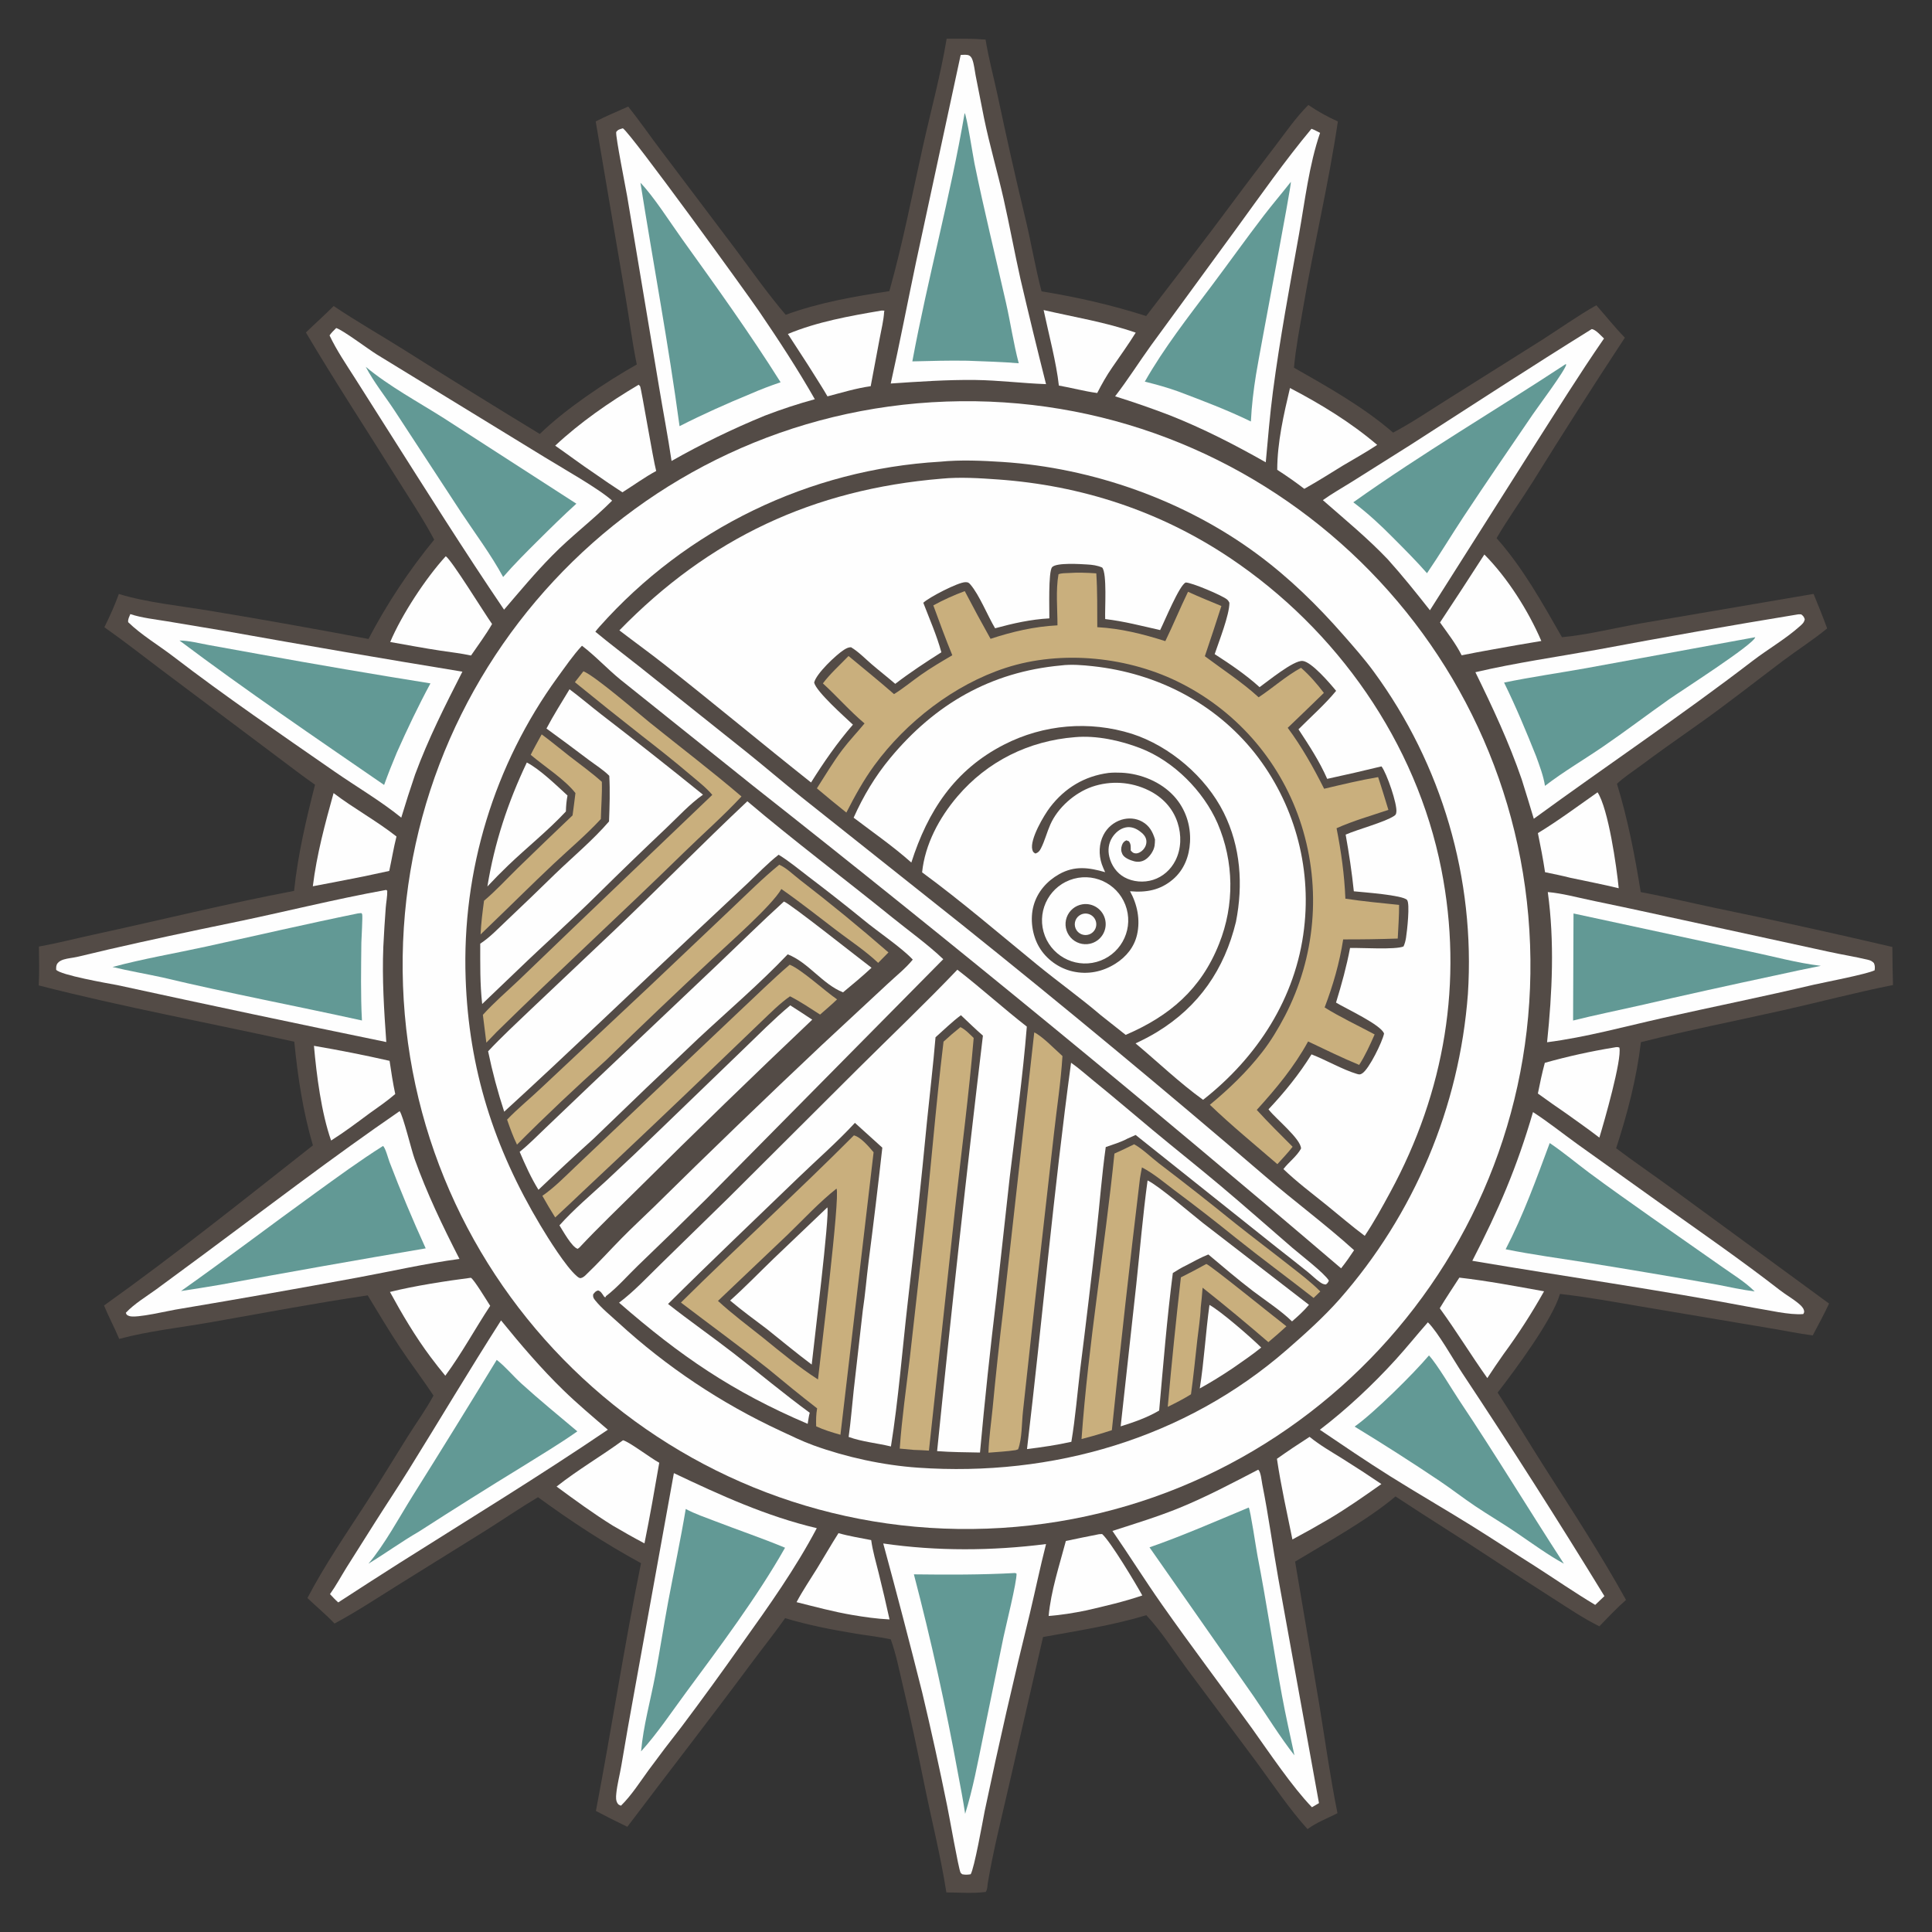 <svg xmlns="http://www.w3.org/2000/svg" xmlns:xlink="http://www.w3.org/1999/xlink" width="256" height="256">
	
	<rect width="100%" height="100%" fill="#333333" stroke="none"/>
	
	<path fill="#534B46" transform="scale(0.25 0.25)" d="M501.744 20.5C508.607 20.535 515.534 20.389 522.374 20.971C523.961 30.87 526.61 40.535 528.697 50.33C533.333 72.088 538.113 93.652 543.35 115.274C546.499 128.277 548.634 141.501 552.048 154.428C571.117 157.516 589.09 161.641 607.507 167.502C622.947 147.273 638.656 127.152 653.77 106.687C661.084 96.783 668.567 87.042 676.015 77.24C681.573 69.925 686.943 62.126 693.46 55.636C698.443 59.069 703.592 61.868 709.093 64.381C704.225 97.457 696.339 130.068 690.703 163.025C688.891 173.62 686.814 184.156 685.824 194.872C703.9 205.194 722.59 215.613 738.36 229.297C747.903 224.292 757.057 218.068 766.178 212.332L817.315 180.162C826.873 174.062 836.229 167.359 846.103 161.797C851.135 167.508 855.899 173.523 861.216 178.972C844.583 204.245 828.293 229.741 812.35 255.454C806.058 265.445 799.175 275.033 793.216 285.232C807.165 300.906 817.509 319.632 827.88 337.73C841.291 336.531 857.179 332.545 870.718 330.216L961.221 314.785C963.73 320.848 966.182 326.906 968.424 333.073C960.946 339.252 952.613 344.5 944.863 350.345C929.639 361.826 914.594 373.734 898.996 384.698C888.918 391.783 878.913 398.866 869.029 406.224C865.052 409.185 860.604 412.005 857.031 415.438C862.773 434.238 866.514 453.437 869.62 472.814C882.625 475.279 895.488 478.353 908.434 481.095C940.041 487.623 971.563 494.562 1002.99 501.907C1003.01 508.634 1003.12 515.359 1003.33 522.083C983.919 525.929 964.599 531.072 945.276 535.407C920.06 541.065 894.8 546.017 869.728 552.375C867.381 571.799 862.625 590.056 856.585 608.597C866.204 615.855 876.202 622.646 885.927 629.768L969.444 690.912C966.771 696.645 963.748 702.206 960.789 707.795C953.257 706.834 945.663 705.211 938.148 703.987L870.321 692.574C855.87 690.134 841.395 687.428 826.825 685.81C822.854 699.444 803.141 725.998 793.771 738.09C802.208 751.013 810.101 764.31 818.408 777.323C833.262 800.594 848.456 823.837 861.825 848.002C856.839 852.38 852.295 857.204 847.702 861.985C839.265 857.812 831.255 852.377 823.338 847.309C812.554 840.446 801.831 833.489 791.169 826.439C774.128 815.137 756.699 804.44 739.646 793.14C724.503 805.874 703.432 817.385 686.434 827.677L699.267 903.586C702.387 922.797 705.042 941.929 708.891 961.029C703.527 963.775 697.907 965.865 693.012 969.463C683.348 958.795 674.556 945.601 665.96 933.925L629.121 884.542C622.203 875.128 615.541 864.639 607.594 856.092C589.582 861.522 571.278 864.297 552.836 867.661L534.805 946.168C530.86 963.457 526.448 980.756 523.518 998.25C523.342 999.811 523.338 1001.41 522.463 1002.76C515.781 1003.66 508.365 1003.05 501.595 1003.02C498.575 983.618 493.731 964.598 489.833 945.364C486.3 927.927 482.657 910.642 478.522 893.334C476.579 885.199 474.981 876.755 472.118 868.887C466.114 867.551 459.916 866.915 453.846 865.914C441.192 863.828 428.423 861.391 416.143 857.651C410.478 865.716 404.3 873.38 398.432 881.293C376.757 910.518 354.419 939.188 332.511 968.236C326.9 965.552 321.344 962.757 315.845 959.85C324.184 916.154 330.913 872.13 339.751 828.514C320.518 818.036 302.819 806.441 285.159 793.544C275.684 799.165 266.631 805.409 257.311 811.272L210.261 840.538C199.405 847.328 188.6 854.455 177.308 860.502C172.784 855.722 167.696 851.547 162.948 846.996C171.927 829.819 183.031 813.583 193.573 797.347C201.309 785.431 208.634 773.296 216.176 761.262C220.676 754.082 225.762 747.143 229.764 739.674C224.073 731.057 217.815 722.857 212.088 714.28C206.064 705.26 200.556 695.83 194.886 686.581C166.958 690.69 139.328 695.975 111.536 700.857C95.485 703.677 78.915 705.421 63.181 709.648C60.697 703.656 57.576 697.925 55.137 691.949C92.931 664.983 129.371 635.778 165.854 607.074C160.582 589.233 157.798 570.599 155.975 552.128C110.899 542.146 65.239 533.77 20.535 522.289C20.879 515.435 20.731 508.558 20.635 501.698C30.446 499.923 40.166 497.414 49.915 495.299C85.204 487.644 120.395 478.9 155.871 472.19C157.853 453.108 162.242 434.468 166.968 415.92C160.446 411.407 154.165 406.441 147.776 401.731L85.288 354.839C75.328 347.347 65.531 339.611 55.324 332.456C58.161 326.666 60.828 320.893 62.981 314.807C77.197 319.264 96.427 321.252 111.482 323.765C139.478 328.414 167.42 333.382 195.303 338.668C205.093 319.982 216.764 302.345 230.136 286.029C224.035 274.557 216.694 263.683 209.814 252.667C193.909 227.2 177.424 202.067 162.136 176.224C167.008 171.502 172.067 167.008 176.858 162.196C188.805 170.248 201.409 177.434 213.62 185.088C237.661 200.256 261.822 215.232 286.101 230.016C299.638 216.824 320.981 202.507 337.515 193.169C335.047 181.312 333.586 169.225 331.533 157.29L315.735 64.36C321.287 61.476 327.265 59.085 332.962 56.476C338.992 64.026 344.49 72.035 350.332 79.736L389.901 132.163C398.628 143.886 406.94 155.726 416.439 166.855C433.923 160.418 453.013 157.073 471.377 154.309C478.485 129.062 483.489 103.027 489.197 77.43C493.405 58.56 498.596 39.574 501.744 20.5Z" data-index="1"></path>
	<path fill="#FEFEFE" transform="scale(0.25 0.25)" d="M501.637 212.83C666.544 206.95 805.014 335.823 810.974 500.727C816.935 665.63 688.129 804.164 523.228 810.204C358.214 816.249 219.564 687.335 213.6 522.318C207.636 357.301 336.617 218.714 501.637 212.83Z" data-index="2"></path>
	<path fill="#534B46" transform="scale(0.25 0.25)" d="M498.319 244.711C508.972 243.637 520.598 244.146 531.291 244.842C579.129 247.957 627.814 265.178 666.442 293.768C683.418 306.332 698.136 320.735 712.028 336.583C717.541 342.871 723.124 349.171 728.072 355.92C764.257 405.246 781.939 465.728 778.023 526.777C773.523 586.771 749.576 643.659 709.817 688.81C701.353 698.327 691.817 706.874 682.231 715.237C628.042 762.507 557.742 782.825 486.645 777.905C468.158 776.626 448.525 772.368 431.099 766.038C425.207 763.898 419.454 761.077 413.775 758.43C382.307 743.836 353.28 724.472 327.719 701.023C323.69 697.307 318.88 693.475 315.451 689.193C314.543 688.058 314.223 687.479 314.382 686.046C315.245 684.979 315.635 684.304 317.024 683.955C318.495 684.428 319.075 685.619 319.918 686.827L320.339 687.439L321.077 687.533L321.095 687.06C327.111 682.478 332.602 676.138 338.078 670.847C350.347 659.089 362.512 647.225 374.574 635.254L499.955 508.39C491.644 500.471 481.766 493.428 472.833 486.194C447.332 465.541 421.157 445.93 396.112 424.694C372.042 447.346 348.86 471.024 324.895 493.801L281.299 535.054C273.687 542.341 265.913 549.513 258.709 557.207C260.948 568.031 263.796 578.72 267.239 589.224C301.589 557.788 335.189 525.423 369.164 493.572L396.052 468.359C401.492 463.222 406.798 457.646 412.684 453.024C418.316 456.473 423.485 460.802 428.732 464.811C438.437 472.17 448.017 479.693 457.467 487.377C464.853 493.563 477.923 502.26 483.789 508.61C480.006 513.282 474.749 517.418 470.346 521.576L435.564 553.9C405.624 582.115 376.008 610.672 346.722 639.567C341.023 645.131 335.151 650.533 329.564 656.21C323.197 662.681 317.055 669.512 310.486 675.765C309.719 676.495 308.976 677.149 307.912 677.391C307.076 677.582 306.269 676.84 305.661 676.318C299.922 671.391 290.538 656.342 286.437 649.484C261.795 608.279 248.464 566.631 246.799 518.533C244.795 461.44 261.92 405.313 295.457 359.065C299.607 353.424 303.675 347.372 308.449 342.254C315.631 347.691 321.933 354.607 328.979 360.327L399.459 416.756C504.902 499.872 608.704 585.047 710.807 672.233C713.292 669.146 715.501 665.933 717.697 662.635C702.581 648.958 685.991 636.71 670.537 623.412C617.705 578.028 564.099 533.554 509.742 490.009L424.894 422.569C415.148 414.748 405.652 406.622 395.917 398.792L338.93 353.333C331.151 347.141 323.187 341.182 315.544 334.821C316.216 333.912 316.946 333.071 317.69 332.222C363.905 280.242 428.884 248.761 498.319 244.711Z" data-index="3"></path>
	<path fill="#FEFEFE" transform="scale(0.25 0.25)" d="M499.021 253.71C508.823 252.758 519.114 253.424 528.915 254.122C573.26 257.278 614.885 270.913 651.916 295.719C708.601 333.689 750.705 393.501 763.946 460.743C775.664 520.244 765.739 578.683 736.91 631.818C732.63 639.707 728.347 647.574 723.337 655.029C716.329 649.807 709.671 644.019 702.865 638.531C695.225 632.372 687.319 626.441 680.235 619.636C683.125 615.866 687.274 612.937 689.57 608.768C689.614 603.807 676.209 592.916 672.724 588.459C672.594 588.293 672.468 588.123 672.34 587.955C680.856 578.899 688.572 569.419 695.131 558.838C702.684 561.745 711.8 567.003 719.103 569.17C720.417 569.56 720.862 569.658 722.034 568.903C725.69 566.549 732.715 552.103 733.571 547.823C732.154 543.227 713.249 534.538 708.118 531.387C711.083 521.753 713.685 512.34 715.562 502.433C721.25 502.284 739.759 503.477 743.901 501.63C744.58 500.136 744.944 498.714 745.209 497.093C745.765 493.702 747.417 478.885 745.76 476.99C743.489 474.393 722.33 472.906 717.559 472.411C716.519 462.298 715.015 452.373 713.224 442.364C719.786 439.5 733.785 435.82 738.885 432.474C739.785 431.883 739.922 431.559 740.085 430.496C740.72 426.354 734.997 409.79 732.22 406.199C722.656 408.531 713.061 410.735 703.438 412.81C699.343 403.449 693.809 395.06 688.228 386.549C694.829 379.882 702.235 373.412 708.172 366.168C705.025 362.319 695.121 350.684 690.385 350.31C685.567 349.928 672.015 361.082 667.603 364.21C660.341 357.623 652.032 351.994 643.804 346.699C646.034 340.049 651.647 325.881 651.616 319.466C651.286 318.802 650.948 318.254 650.387 317.756C648.019 315.658 631.256 308.596 628.439 308.75C625.111 310.063 617.149 329.546 614.898 333.954C605.14 331.765 595.748 329.274 585.769 328.116C585.526 322.915 586.847 304.004 584.185 300.813C581.536 299.658 579.019 299.346 576.165 299.178C572.923 298.988 559.915 298.076 557.649 300.6C555.536 302.956 556.242 323.61 556.183 327.751C546.167 328.3 537.049 330.385 527.418 332.996C523.475 326.402 519.033 315.241 514.342 309.82C513.433 308.77 513.089 308.569 511.677 308.57C507.83 308.571 492.233 316.677 489.366 319.484C492.668 328.08 496.528 336.837 498.943 345.728C490.558 351.036 482.379 356.407 474.502 362.451C470.379 358.906 466.083 355.561 461.956 352.016C458.487 349.035 454.992 345.395 451.062 343.055C449.625 343.035 448.458 343.692 447.274 344.447C443.11 347.101 432.505 357.149 431.524 361.794C432.632 366.584 447.685 379.96 452.07 384.08C443.715 393.717 436.641 403.937 429.875 414.735C403.818 394.089 378.28 372.73 352.154 352.185C344.314 346.019 336.205 340.179 328.287 334.11C375.907 285.213 431.054 259.365 499.021 253.71Z" data-index="4"></path>
	<path fill="#FEFEFE" transform="scale(0.25 0.25)" d="M569.775 390.71C581.153 389.676 593.95 392.506 604.514 396.595C622.066 403.388 637.822 419.204 645.338 436.372C654.09 456.7 654.381 479.679 646.146 500.222C636.628 524.28 619.91 538.519 596.631 548.511L583.521 538.136C572.602 528.813 560.959 520.52 549.859 511.447C529.685 494.958 509.733 477.785 488.736 462.365C490.253 447.481 497.841 433.426 507.401 422.188C523.331 403.459 545.368 392.627 569.775 390.71Z" data-index="5"></path>
	<path fill="#534B46" transform="scale(0.25 0.25)" d="M587.54 409.672C589.778 409.45 592.154 409.448 594.4 409.552C604.673 410.026 615.414 414.423 622.37 422.119C628.373 428.762 631.226 437.455 630.73 446.361C630.311 453.899 627.575 461.039 621.723 466.053C614.972 471.837 607.56 473.147 598.936 472.373C602.798 479.348 604.45 487.467 602.679 495.327C601.19 501.935 596.945 507.112 591.312 510.695C584.426 515.075 576.568 516.694 568.522 514.867C561.234 513.213 554.557 508.425 550.774 501.975C547.038 495.606 545.847 487.028 547.843 479.901C549.867 472.674 554.91 466.972 561.357 463.345C569.589 458.715 577.087 459.785 585.753 462.268C585.128 460.867 584.452 459.44 583.961 457.985C582.283 453.019 582.426 447.208 584.869 442.518C586.845 438.667 590.283 435.77 594.412 434.474C598.047 433.36 602.04 433.617 605.382 435.491C609.188 437.625 610.963 440.862 612.159 444.899C612.132 446.012 612.117 447.152 611.951 448.253C611.536 451.005 609.295 454.244 606.934 455.688C605.166 456.77 603.142 457.005 601.146 456.497C599.109 455.978 595.845 454.737 594.868 452.674C594.12 451.095 594.079 449.674 594.636 448.046C595.108 446.668 595.705 445.968 597.019 445.39L598.322 445.898C599.534 447.502 599.265 448.822 599.311 450.788C600.156 451.674 600.588 452.248 601.922 452.317C603.344 452.391 604.833 451.479 605.78 450.474C607.065 449.109 607.793 447.405 607.59 445.513C607.349 443.272 605.689 441.724 603.966 440.479C601.808 438.919 599.326 438.022 596.652 438.558C593.634 439.163 591.082 441.378 589.479 443.927C587.532 447.023 587.114 450.598 587.963 454.127C589.045 458.623 591.839 462.686 595.907 464.946C600.445 467.467 606.234 467.91 611.16 466.345C616.375 464.687 620.538 460.958 622.998 456.097C626.13 449.911 626.268 442.603 624.154 436.073C621.641 428.313 616.152 422.555 608.929 418.966C599.535 414.312 588.669 413.612 578.755 417.022C569.56 420.251 560.66 428.064 556.69 437.025C554.866 441.143 553.764 445.656 551.717 449.662C550.984 451.095 550.325 451.877 548.806 452.4C547.77 451.791 547.497 451.612 547.155 450.357C545.682 444.954 553.307 432.091 556.577 427.828C564.406 417.621 574.812 411.357 587.54 409.672Z" data-index="6"></path>
	<path fill="#FEFEFE" transform="scale(0.25 0.25)" d="M569.099 465.769C581.262 462.439 593.823 469.589 597.169 481.747C600.514 493.906 593.379 506.476 581.225 509.837C569.05 513.203 556.452 506.053 553.101 493.873C549.749 481.694 556.915 469.105 569.099 465.769Z" data-index="7"></path>
	<path fill="#534B46" transform="scale(0.25 0.25)" d="M573.665 479.309C579.346 478.373 584.742 482.124 585.843 487.775C586.944 493.426 583.351 498.928 577.734 500.193C573.952 501.044 570.007 499.772 567.435 496.873C564.863 493.973 564.071 489.905 565.366 486.252C566.662 482.599 569.841 479.939 573.665 479.309Z" data-index="8"></path>
	<path fill="#FEFEFE" transform="scale(0.25 0.25)" d="M572.843 484.781C574.739 483.85 576.995 484.043 578.704 485.284C580.414 486.525 581.298 488.609 581 490.7C580.703 492.792 579.274 494.547 577.286 495.263C574.439 496.287 571.288 494.909 570.107 492.123C568.926 489.337 570.127 486.114 572.843 484.781Z" data-index="9"></path>
	<path fill="#FEFEFE" transform="scale(0.25 0.25)" d="M507.42 513.956C519.955 523.655 531.72 534.365 544.237 544.115C542.103 570.677 538.385 597.261 535.204 623.716L528.159 687.44C524.838 714.874 521.922 742.356 519.413 769.876C511.844 769.723 504.238 769.703 496.688 769.125C504.125 695.647 512.218 622.237 520.966 548.903C516.972 545.453 513.172 541.684 509.312 538.078C504.609 541.587 500.24 545.874 495.847 549.78C494.606 564.637 492.826 579.459 491.329 594.293C488.244 626.432 484.829 658.538 481.085 690.606C478.233 715.516 476.159 742.019 472.21 766.657C464.845 764.855 456.933 764.205 449.798 761.602C450.961 753.441 451.566 745.149 452.472 736.952L457.298 694.536C458.607 685.994 459.29 677.238 460.38 668.651C462.983 648.552 465.407 628.43 467.651 608.287L453.125 595.139C443.674 605.37 433.118 614.536 423.104 624.204C400.058 646.456 376.792 668.539 354.079 691.128C365.406 700.045 377.296 708.349 388.712 717.18C402.252 727.656 415.333 738.676 429.163 748.783C428.661 750.698 428.415 752.714 428.086 754.667C388.327 737.713 360.706 718.83 328.119 690.447C336.126 684.443 343.231 676.757 350.4 669.774L386.227 634.758L454.721 566.482C472.322 548.99 490.282 531.919 507.42 513.956Z" data-index="10"></path>
	<path fill="#FEFEFE" transform="scale(0.25 0.25)" d="M562.312 352.707C567.795 351.993 573.856 352.516 579.34 353.114C612.986 356.78 643.8 372.464 665.02 399.086C685.756 425.39 695.17 458.867 691.184 492.124C686.879 528.922 666.395 560.377 637.658 582.931C625.09 573.86 613.764 562.948 601.867 553.012C605.778 551.194 609.552 549.246 613.238 547.003C635.468 533.471 648.985 513.715 655.077 488.612C658.951 469.012 657.604 448.77 648.586 430.688C639.145 411.761 620.059 395.425 599.94 388.931C577.462 381.854 553.101 383.919 532.135 394.68C505.911 408.116 491.77 429.856 483.024 457.175C473.464 448.633 462.645 441.15 452.443 433.391C457.583 421.927 463.834 411.424 471.879 401.739C495.549 373.242 524.981 356.143 562.312 352.707Z" data-index="11"></path>
	<path fill="#C9AF7D" transform="scale(0.25 0.25)" d="M566.254 303.715C571.164 303.385 576.157 303.537 581.059 303.896C581.686 313.367 581.521 322.926 581.586 332.416C594.186 333.106 605.677 336.03 617.651 339.81C621.844 331.183 625.478 322.288 629.678 313.654C635.491 316.348 641.453 318.731 647.366 321.195C644.519 330.091 641.594 338.962 638.591 347.807C648.204 355.013 658.216 361.45 667.112 369.58C674.666 364.565 681.609 358.293 689.583 353.946C694.142 357.961 698.029 362.417 701.685 367.257C695.365 373.492 688.907 379.598 682.515 385.76C690.033 395.873 696.148 406.834 701.817 418.059C711.335 415.816 720.784 413.513 730.432 411.883C732.366 417.625 734.082 423.459 735.88 429.246C726.774 432.329 717.17 435.032 708.407 438.982C710.848 451.353 712.582 463.713 713.081 476.318C722.525 477.749 732.051 478.627 741.549 479.616C741.575 485.548 741.118 491.526 740.831 497.453C731.195 497.784 721.553 497.933 711.911 497.9C709.987 510.34 706.558 522.218 702.081 533.965C710.459 539.219 719.851 543.568 728.586 548.268C726.152 553.777 723.656 559.35 720.391 564.422C711.19 560.618 702.312 556.252 693.322 551.992C685.919 565.512 676.408 576.913 666.114 588.272C672.222 595.002 678.701 601.38 685.121 607.808C682.613 611.026 679.771 614.002 677.033 617.025C665.083 606.683 652.643 596.508 641.255 585.561C651.401 577.162 660.783 568.176 668.891 557.76C673.515 551.87 677.542 545.127 681.017 538.498C697.205 507.337 700.38 471.03 689.846 437.533C679.606 404.97 656.727 377.879 626.338 362.334C598.666 348.07 562.719 344.297 532.951 354.009C505.751 362.884 480.356 382.552 463.487 405.573C457.69 413.485 453.043 421.968 448.59 430.679C443.322 426.474 438.115 422.194 432.969 417.84C437.41 410.92 441.581 403.852 446.549 397.286C450.207 392.452 454.387 388.106 458.226 383.429C450.443 376.896 443.666 369.079 436.151 362.211C440.008 357.058 445.273 352.361 449.748 347.698C457.824 354.416 465.945 360.978 473.857 367.898C478.807 364.827 483.331 361.044 488.094 357.691C493.458 353.915 499.085 350.613 504.743 347.305C501.18 338.594 497.914 329.708 494.682 320.869C500.041 317.938 505.611 315.414 511.347 313.316C515.772 321.809 520.327 330.234 525.01 338.588C536.624 334.768 548.238 332.066 560.488 331.441C560.488 322.867 559.51 312.805 561.02 304.369C562.63 303.716 564.525 303.816 566.254 303.715Z" data-index="12"></path>
	<path fill="#C9AF7D" transform="scale(0.25 0.25)" d="M452.587 601.767C456.247 602.663 460.618 607.882 463.024 610.724L445.453 760.451C441.084 759.22 436.706 757.906 432.587 755.986C432.483 752.716 432.517 749.687 433.095 746.456C424.29 739.687 415.757 732.629 407.193 725.56C391.975 713.534 376.321 702.137 360.905 690.377C391.117 660.473 422.599 631.878 452.587 601.767Z" data-index="13"></path>
	<path fill="#534B46" transform="scale(0.25 0.25)" d="M443.376 629.983C445.391 633.99 434.755 719.67 433.551 731.135C423.47 724.676 413.817 716.675 404.533 709.123C396.486 702.711 388.116 696.471 380.541 689.503L417.48 654.393C425.875 646.281 434.224 637.199 443.376 629.983Z" data-index="14"></path>
	<path fill="#FEFEFE" transform="scale(0.25 0.25)" d="M438.5 639.948C439.948 642.951 431.16 714.082 430.222 723.249C422.148 717.176 414.336 710.734 406.459 704.408C399.9 699.451 393.26 694.628 386.98 689.315C394.93 682.21 402.383 674.495 410.051 667.084L438.5 639.948Z" data-index="15"></path>
	<path fill="#FEFEFE" transform="scale(0.25 0.25)" d="M567.688 563.271C571.856 566.183 575.674 569.646 579.625 572.846C590.208 581.419 600.533 590.285 611.001 598.995C622.884 608.881 635.001 618.483 646.836 628.429C659.682 639.224 672.2 650.326 684.892 661.293C689.07 664.903 702.025 674.811 704.328 678.752C703.876 679.738 703.635 680.205 702.715 680.801C701.484 680.753 700.669 680.304 699.677 679.619C697.335 678.001 695.246 675.859 693.015 674.067C687.622 669.749 682.201 665.467 676.752 661.22L601.922 601.558L597.612 603.474C593.991 605.414 589.943 606.612 586.07 607.962C583.955 623.056 582.82 638.426 581.132 653.593C578.432 677.687 575.563 701.761 572.524 725.815C571.009 738.566 569.962 751.53 567.845 764.185C560.071 765.922 552.232 767.061 544.333 768.046C552.418 699.842 558.468 631.332 567.688 563.271Z" data-index="16"></path>
	<path fill="#FEFEFE" transform="scale(0.25 0.25)" d="M301.859 365.33C307.547 369.567 312.977 374.218 318.585 378.573C336.763 392.559 354.767 406.768 372.595 421.198C365.625 426.098 359.49 432.848 353.314 438.7C340.986 450.384 328.823 462.106 316.751 474.058C303.038 487.635 288.544 500.476 274.652 513.889L255.567 532.145C254.365 521.544 254.547 510.815 254.534 500.161C259.695 496.82 264.189 492.003 268.667 487.793C277.217 479.71 285.697 471.554 294.107 463.326C303.544 454.207 314.268 445.294 322.798 435.383C323.106 427.427 323.386 419.142 322.935 411.2C319.787 408.031 315.696 405.499 312.116 402.812C304.679 397.178 297.186 391.619 289.638 386.134C293.369 379.051 297.731 372.191 301.859 365.33Z" data-index="17"></path>
	<path fill="#FEFEFE" transform="scale(0.25 0.25)" d="M415.494 477.834C418.616 478.783 456.147 508.616 461.936 512.928C457.086 517.467 451.943 521.726 446.826 525.959C435.845 521.601 428.463 510.069 417.496 505.82C402.649 521.419 385.919 535.698 370.158 550.39C351.518 567.995 332.99 585.718 314.576 603.559C304.725 612.441 294.999 621.459 285.399 630.611C281.527 624.406 278.296 617.225 275.434 610.495C280.322 606.594 284.785 601.996 289.317 597.685L313.3 574.792L380.094 511.449C391.882 500.244 403.457 488.77 415.494 477.834Z" data-index="18"></path>
	<path fill="#C9AF7D" transform="scale(0.25 0.25)" d="M548.178 547.195C552.458 549.18 559.382 556.422 563.123 559.72C562.299 573.414 560.136 587.114 558.622 600.757L548.397 691.254L542.207 747.942C541.502 754.18 541.774 762.368 539.621 768.166L538.382 768.589C533.639 769.336 528.684 769.525 523.894 769.955C524.156 762.125 525.346 754.127 526.117 746.322C527.774 728.809 529.66 711.318 531.774 693.855L548.178 547.195Z" data-index="19"></path>
	<path fill="#FEFEFE" transform="scale(0.25 0.25)" d="M608.24 625.656C614.243 628.528 631.153 643.16 637.53 648.166L693.779 691.577C691.079 694.812 687.972 697.61 684.801 700.368C678.706 694.441 670.826 689.412 664.041 684.23C655.96 678.058 648.226 671.44 640.448 664.894C636.396 666.487 632.546 668.681 628.687 670.69C626.198 671.869 623.94 673.259 621.621 674.736C618.509 698.869 616.55 723.375 614.38 747.619C608.004 751.378 601.014 753.799 593.979 755.997L602.235 680.936C604.205 662.505 605.746 644.028 608.24 625.656Z" data-index="20"></path>
	<path fill="#C9AF7D" transform="scale(0.25 0.25)" d="M509.062 544.396C511.683 545.66 513.985 548.156 516.073 550.141C513.547 580.204 509.593 610.179 506.267 640.162L492.357 768.849C489.707 768.635 487.032 768.587 484.375 768.476L476.878 767.785C478.007 751.693 480.342 735.593 482.244 719.576L489.117 658.496C493.127 623.074 495.783 587.478 500.094 552.089C502.99 549.418 505.981 546.851 509.062 544.396Z" data-index="21"></path>
	<path fill="#C9AF7D" transform="scale(0.25 0.25)" d="M413.019 458.333C416.657 459.85 420.675 463.802 423.895 466.278C439.941 478.651 455.616 491.497 470.9 504.8L465.445 510.339C458.986 504.201 451.09 498.966 443.967 493.578C434.082 486.101 424.309 478.268 414.135 471.199C409.124 480.038 386.106 500.127 377.37 508.413C358.442 526.062 339.706 543.916 321.166 561.972C305.128 576.416 289.231 591.369 274.013 606.674C271.933 602.39 270.323 597.921 268.765 593.428C274.44 587.503 280.978 582.23 286.935 576.567L344.285 522.774L387.804 481.499C396.056 473.7 404.209 465.501 413.019 458.333Z" data-index="22"></path>
	<path fill="#C9AF7D" transform="scale(0.25 0.25)" d="M601.122 606.489C605.508 608.877 610.1 613.422 614.112 616.504C627.836 626.943 641.396 637.594 654.789 648.455C664.231 655.959 673.883 663.206 683.357 670.673C688.964 675.093 694.755 679.414 699.782 684.499L696.244 687.939C682.556 677.243 668.556 666.935 654.989 656.087C644.308 647.452 633.458 639.029 622.445 630.822C616.936 626.678 611.377 621.922 605.249 618.742C604.84 620.685 604.541 622.661 604.198 624.617C598.84 669.042 593.877 713.513 589.308 758.026C583.981 759.772 578.666 761.326 573.234 762.711C576.856 712.139 585.533 661.856 590.671 611.424C594.187 609.848 597.672 608.203 601.122 606.489Z" data-index="23"></path>
	<path fill="#C9AF7D" transform="scale(0.25 0.25)" d="M309.224 355.794C315.458 358.322 337.754 377.622 344.496 383.051C360.672 396.077 377.217 408.644 393.003 422.149C383.356 432.527 372.567 441.97 362.438 451.879C329.709 483.894 295.91 514.839 263.27 546.929L257.778 552.636L255.934 537.887C261.898 531.277 268.772 525.414 275.223 519.282L303.724 491.887L377.535 421.301C374.155 417.315 369.74 413.935 365.769 410.56C357.388 403.437 348.814 396.658 340.13 389.914C328.229 380.582 316.418 371.136 304.7 361.576L309.224 355.794Z" data-index="24"></path>
	<path fill="#C9AF7D" transform="scale(0.25 0.25)" d="M418.559 511.322C424.776 513.784 437.232 525.299 443.669 529.686C440.802 532.49 437.665 535.082 434.664 537.744C429.422 534.425 424.266 530.863 418.723 528.066C413.277 531.841 408.267 536.966 403.464 541.522L381.208 562.893C357.262 585.909 333.17 608.772 308.932 631.481C304.079 636.116 299.19 640.714 294.266 645.274C291.9 641.511 289.632 637.687 287.465 633.806C293.742 629.486 299.252 623.832 304.756 618.591L324.397 599.963L391.875 536.012C400.745 527.762 409.337 519.184 418.559 511.322Z" data-index="25"></path>
	<path fill="#FEFEFE" transform="scale(0.25 0.25)" d="M418.865 532.863C422.79 535.312 426.631 537.918 430.504 540.45C399.499 569.846 368.838 599.601 338.526 629.71C328.007 640.178 317.287 650.342 307.14 661.189L306.21 661.899C303.145 661.151 298.214 652.099 296.521 649.463C304.16 640.928 313.09 633.418 321.505 625.658C331.492 616.386 341.372 606.999 351.143 597.499L393.671 556.446C401.906 548.516 410.092 540.196 418.865 532.863Z" data-index="26"></path>
	<path fill="#C9AF7D" transform="scale(0.25 0.25)" d="M287.099 389.233C292.095 392.875 296.865 396.921 301.756 400.713C307.535 405.193 313.547 409.505 318.993 414.386C319.195 420.912 318.604 427.563 318.466 434.103C310.652 442.557 301.773 450.005 293.397 457.886C281.902 468.703 270.731 479.886 259.333 490.81L254.708 495.282C254.972 489.277 255.757 483.356 256.546 477.404C262.796 472.158 268.482 465.92 274.329 460.202C283.983 450.797 293.696 441.452 303.467 432.17C304.04 428.236 304.494 424.279 304.996 420.335C299.18 412.967 288.645 406.32 281.29 400.077C283.112 396.406 285.135 392.829 287.099 389.233Z" data-index="27"></path>
	<path fill="#C9AF7D" transform="scale(0.25 0.25)" d="M639.378 669.933C641.273 670.36 676.574 698.973 681.836 702.972C678.714 705.846 675.522 708.644 672.265 711.365C660.901 701.577 649.166 691.818 637.409 682.505C637.137 686.048 636.801 689.585 636.402 693.116C636.213 698.689 635.229 704.454 634.614 710.01C633.542 719.682 632.58 729.357 631.248 738.999C627.298 741.485 623.121 743.615 618.928 745.655C620.967 722.753 623.29 699.876 625.895 677.031C630.442 674.766 634.937 672.399 639.378 669.933Z" data-index="28"></path>
	<path fill="#FEFEFE" transform="scale(0.25 0.25)" d="M279.224 404.147C285.936 407.545 295.074 416.376 300.789 421.638C300.237 424.498 300.015 427.191 299.93 430.099C290.543 440.172 279.426 449.038 269.445 458.584C265.639 462.238 261.932 465.994 258.328 469.847C262.087 446.732 269.165 425.292 279.224 404.147Z" data-index="29"></path>
	<path fill="#FEFEFE" transform="scale(0.25 0.25)" d="M641.043 691.639C647.088 694.953 663.125 708.927 668.473 714.217C663.733 718.093 658.593 721.513 653.59 725.039C647.853 728.916 641.951 732.546 635.901 735.917C638.217 721.278 639.014 706.334 641.043 691.639Z" data-index="30"></path>
	<path fill="#FEFEFE" transform="scale(0.25 0.25)" d="M666.862 778.964C668.268 779.938 668.686 784.989 669.047 786.794C672.356 803.341 674.562 819.96 677.517 836.553L699.084 955.692L695.359 957.876C685.041 947.248 672.55 928.659 663.685 916.218C647.822 894.246 631.451 872.635 615.868 850.466C606.854 837.643 598.525 824.33 589.618 811.425C601.529 807.578 613.559 803.926 625.155 799.192C639.464 793.35 653.153 786.069 666.862 778.964Z" data-index="31"></path>
	<path fill="#629995" transform="scale(0.25 0.25)" d="M661.848 799.026C662.718 800.063 665.806 821.05 666.498 824.608C671.287 849.218 674.93 873.991 679.461 898.637C681.413 909.256 683.82 919.818 686.075 930.376C678.371 920.546 671.619 909.507 664.534 899.192L609.261 820.124C627.039 813.923 644.465 806.267 661.848 799.026Z" data-index="32"></path>
	<path fill="#FEFEFE" transform="scale(0.25 0.25)" d="M357.175 780.798C381.802 792.499 406.274 803.665 432.916 809.967C421.617 831.353 407.568 851.132 393.53 870.785C382.954 885.835 372.137 900.715 361.084 915.419C355.184 922.93 349.407 930.536 343.754 938.235C339.182 944.501 334.685 951.609 329.13 957.055C328.377 956.719 327.89 956.652 327.401 955.941C326.333 954.386 326.463 952.497 326.636 950.702C327.108 945.824 328.487 940.756 329.308 935.893C331.583 922.35 333.963 908.825 336.45 895.32L357.175 780.798Z" data-index="33"></path>
	<path fill="#629995" transform="scale(0.25 0.25)" d="M363.456 799.781C368.341 802.411 373.922 804.283 379.101 806.281C391.384 811.022 403.944 815.269 416.089 820.328C401.429 846.26 381.337 873.029 363.603 897.043C355.909 907.457 348.481 918.671 339.79 928.255C340.969 914.776 344.777 901.326 347.281 888.031C349.728 875.043 351.71 861.967 354.14 848.974C357.208 832.572 360.705 816.24 363.456 799.781Z" data-index="34"></path>
	<path fill="#FEFEFE" transform="scale(0.25 0.25)" d="M211.811 588.927C213.671 591.324 218.013 609.392 219.702 614.125C226.255 632.485 234.648 649.941 243.529 667.253C225.46 669.69 207.26 673.856 189.303 677.174C158.041 682.944 126.733 688.459 95.381 693.717C90.12 694.455 72.017 698.964 68.411 697.491C67.267 697.023 67.082 696.941 66.693 695.799C71.221 690.989 77.508 687.238 82.841 683.361L108.101 664.737C142.482 639.244 176.526 613.178 211.811 588.927Z" data-index="35"></path>
	<path fill="#629995" transform="scale(0.25 0.25)" d="M203.003 607.392C204.268 608.283 205.777 614.147 206.443 615.858C212.349 631.327 218.748 646.602 225.631 661.661C189.242 667.816 152.901 674.251 116.611 680.964C109.733 682.131 102.844 683.237 95.945 684.282C119.946 667.321 143.284 649.544 167.106 632.336C178.888 623.824 190.704 615.149 203.003 607.392Z" data-index="36"></path>
	<path fill="#FEFEFE" transform="scale(0.25 0.25)" d="M69.069 325.489C75.153 327.507 82.226 328.252 88.553 329.303L119.452 334.471C161.274 341.957 203.151 349.132 245.079 355.994C235.881 374.02 227.049 391.461 220.022 410.476C217.436 418.059 214.989 425.688 212.681 433.36C201.584 424.379 188.959 417.028 177.218 408.876C148.584 388.992 119.565 369.225 91.914 348C84.14 342.033 74.931 336.581 67.938 329.775C67.732 328.178 68.489 326.975 69.069 325.489Z" data-index="37"></path>
	<path fill="#629995" transform="scale(0.25 0.25)" d="M95.13 339.484C100.1 339.514 105.718 340.994 110.63 341.879L137.82 346.793C167.876 352.237 197.986 357.376 228.145 362.21C221.642 374.266 215.891 386.362 210.327 398.865C207.927 404.529 205.678 410.256 203.584 416.04C167.176 390.957 130.475 366.043 95.13 339.484Z" data-index="38"></path>
	<path fill="#FEFEFE" transform="scale(0.25 0.25)" d="M952.651 325.686C953.353 325.535 953.978 325.601 954.691 325.631C955.782 326.463 956.11 326.911 956.557 328.208C956.199 329.965 955.355 330.669 954.042 331.848C946.446 338.663 937 344.077 928.866 350.318C891.077 379.313 851.408 405.884 812.945 433.967C810.864 427.004 808.734 420.056 806.557 413.123C799.765 393.38 791.156 374.984 781.989 356.283C803.32 351.295 825.145 348.201 846.689 344.321C881.938 337.71 917.261 331.498 952.651 325.686Z" data-index="39"></path>
	<path fill="#629995" transform="scale(0.25 0.25)" d="M930.311 337.733C929.698 341.448 890.88 366.254 884.624 370.664C872.92 378.914 861.519 387.603 849.701 395.69C839.473 402.689 828.703 408.971 818.873 416.526C818.057 411.193 816.012 405.944 814.198 400.878C808.888 387.59 803.504 374.63 797.19 361.777C811.604 358.805 826.225 356.728 840.714 354.139L930.311 337.733Z" data-index="40"></path>
	<path fill="#FEFEFE" transform="scale(0.25 0.25)" d="M330.133 68.001C334.464 70.705 395.369 154.797 402.282 164.935C412.594 180.057 422.811 195.691 431.872 211.598C422.9 214.054 414.057 216.959 405.376 220.301C388.405 227.251 371.894 235.274 355.943 244.321C353.999 231.19 351.467 218.113 349.3 205.014L332.4 103.959C331.624 99.371 326.26 72.627 326.594 69.974C327.66 68.538 328.462 68.543 330.133 68.001Z" data-index="41"></path>
	<path fill="#629995" transform="scale(0.25 0.25)" d="M339.451 96.862C346.389 104.003 355.36 118.113 361.608 126.819C379.513 151.77 397.363 176.584 413.734 202.604C408.32 204.444 403.111 206.417 397.875 208.71C385.251 213.896 372.341 219.675 360.176 225.875C354.368 182.749 346.261 139.841 339.451 96.862Z" data-index="42"></path>
	<path fill="#FEFEFE" transform="scale(0.25 0.25)" d="M812.523 589.431C820.592 594.657 828.216 600.751 836.013 606.383L880.45 638.126C901.553 653.133 922.94 667.928 943.393 683.82C946.566 686.286 950.195 688.3 953.253 690.86C954.308 691.743 955.627 692.921 956.066 694.276C956.382 695.252 956.283 695.684 955.748 696.48C948.421 697.107 937.022 694.306 929.449 693.127C880.002 683.71 829.99 676.668 780.358 668.251C794.408 640.987 803.905 618.95 812.523 589.431Z" data-index="43"></path>
	<path fill="#629995" transform="scale(0.25 0.25)" d="M821.382 605.84C828.588 610.678 835.354 616.408 842.324 621.598C852.969 629.526 863.912 637.19 874.747 644.86L912.533 671.323C918.31 675.429 925.026 679.485 930.01 684.494C923.318 683.615 916.706 682.192 910.088 680.884C886.824 676.761 863.527 672.828 840.199 669.086C826.15 666.847 811.963 664.972 798.022 662.137C807.401 644.083 814.301 624.875 821.382 605.84Z" data-index="44"></path>
	<path fill="#FEFEFE" transform="scale(0.25 0.25)" d="M468.135 818.074C496.495 822.217 526.024 822.006 554.427 818.383C551.317 830.548 548.768 842.864 545.864 855.08C537.261 889.871 529.275 924.812 521.91 959.886C520.803 965.618 516.4 990.243 514.476 993.39C512.824 993.666 511.665 993.733 510.018 993.399C509.711 993.095 509.286 992.876 509.098 992.487C507.968 990.143 503.246 963.047 502.043 957.278C497.971 937.151 493.557 917.094 488.805 897.116C482.168 870.703 475.278 844.355 468.135 818.074Z" data-index="45"></path>
	<path fill="#629995" transform="scale(0.25 0.25)" d="M538.035 833.727L538.786 834.046C538.968 838.452 533.035 862.144 531.831 867.893L520.893 921.273C518.162 934.646 515.625 948.327 511.551 961.36C510.495 954.331 509.157 947.36 507.827 940.378C501.352 904.781 493.531 869.442 484.379 834.438C502.28 834.658 520.155 834.705 538.035 833.727Z" data-index="46"></path>
	<path fill="#FEFEFE" transform="scale(0.25 0.25)" d="M204.659 471.675L205.255 472.108C205.327 475.076 204.684 478.074 204.455 481.039C203.931 487.992 203.5 494.953 203.164 501.918C202.481 518.851 203.548 535.43 204.742 552.304C157.148 542.52 109.611 532.458 62.134 522.118C56.785 521.141 31.999 516.791 29.768 513.991C29.762 512.698 29.693 511.576 30.555 510.494C31.332 509.519 32.579 508.916 33.752 508.558C36.025 507.865 38.473 507.706 40.793 507.187C46.329 505.948 51.839 504.54 57.37 503.268C79.024 498.286 100.675 493.672 122.439 489.201C149.893 483.561 177.056 476.662 204.659 471.675Z" data-index="47"></path>
	<path fill="#629995" transform="scale(0.25 0.25)" d="M189.75 484.118L191.5 483.948C191.649 484.142 191.867 484.298 191.947 484.529C192.317 485.599 191.551 497.392 191.528 499.59C191.39 513.311 191.106 527.176 191.837 540.879C156.672 533.126 121.2 526.43 86.18 518.082C77.35 516.157 68.434 514.655 59.649 512.523C75.944 508.141 92.708 505.315 109.188 501.711C136.054 495.837 162.798 489.613 189.75 484.118Z" data-index="48"></path>
	<path fill="#FEFEFE" transform="scale(0.25 0.25)" d="M695.111 68.255C696.656 68.812 698.188 69.695 699.675 70.408C693.806 87.499 691.672 106.418 688.496 124.192C683.554 151.848 678.361 179.588 674.691 207.443C673.05 219.904 672.035 232.514 670.88 245.032C654.253 235.623 637.906 227.216 620.139 220.167C610.547 216.483 600.837 213.112 591.026 210.058C597.757 201.353 603.635 192 610.065 183.074L655.327 121.148C668.302 103.333 680.988 85.19 695.111 68.255Z" data-index="49"></path>
	<path fill="#629995" transform="scale(0.25 0.25)" d="M684.195 96.38C684.581 98.131 667.765 185.845 665.723 198.507C664.387 206.791 663.409 215.015 662.994 223.396C650.548 217.322 637.36 212.342 624.413 207.456C618.625 205.369 612.739 203.75 606.773 202.279C616.808 184.575 629.938 167.787 642.154 151.535C651.439 139.182 660.397 126.564 669.803 114.308C674.466 108.231 679.455 102.4 684.195 96.38Z" data-index="50"></path>
	<path fill="#FEFEFE" transform="scale(0.25 0.25)" d="M509.174 29.143C510.505 29.071 512.636 28.785 513.79 29.477C514.535 29.924 514.982 30.63 515.298 31.414C516.273 33.831 516.591 37.419 517.104 40.007L521.551 62.556C524.502 76.928 528.68 91.047 531.914 105.359C535.094 119.427 537.684 133.628 540.826 147.704C545.188 166.376 549.718 185.008 554.416 203.598C541.886 203.156 529.458 201.556 516.883 201.394C501.926 201.227 487.021 202.258 472.11 203.271C476.873 181.945 480.997 160.436 485.493 139.048L509.174 29.143Z" data-index="51"></path>
	<path fill="#629995" transform="scale(0.25 0.25)" d="M511.275 59.919C512.341 61.032 515.799 83.206 516.494 86.607C521.535 111.267 527.601 135.81 533.175 160.361C535.6 171.044 537.145 181.942 539.954 192.532C530.909 191.785 521.813 191.541 512.745 191.192C503.013 191.014 493.287 191.305 483.558 191.542C491.729 147.477 503.749 104.084 511.275 59.919Z" data-index="52"></path>
	<path fill="#FEFEFE" transform="scale(0.25 0.25)" d="M756.808 700.851C762.164 706.035 770.493 720.987 775.138 727.934C800.934 766.82 826.017 806.175 850.374 845.977L845.488 850.624C834.599 844.108 824.05 836.824 813.366 829.963C802.101 822.881 790.999 815.524 779.701 808.502C765.489 799.669 750.971 791.307 736.799 782.42C724.211 774.526 711.863 766.117 699.55 757.799C713.79 746.907 727.62 733.954 739.696 720.681C745.571 714.225 751.028 707.394 756.808 700.851Z" data-index="53"></path>
	<path fill="#629995" transform="scale(0.25 0.25)" d="M757.375 718.415C761.492 722.721 769.811 736.819 773.558 742.42C792.583 770.864 810.257 800.093 828.878 828.784C820.42 824.131 812.516 818.334 804.537 812.911C797.152 807.796 789.352 803.293 781.894 798.282C775.512 793.994 769.432 789.265 763.058 784.96C748.242 775.019 733.209 765.404 717.972 756.122C728.093 749.014 749.295 727.988 757.375 718.415Z" data-index="54"></path>
	<path fill="#FEFEFE" transform="scale(0.25 0.25)" d="M820.36 472.81C827.938 473.463 835.768 475.617 843.229 477.177C857.267 480.094 871.288 483.088 885.293 486.16L969.026 504.389C976.016 505.949 983.215 507.058 990.147 508.729C991.507 509.057 992.229 509.447 993.205 510.44C993.844 511.868 993.756 512.785 993.597 514.281C989.323 516.371 967.558 520.514 961.389 521.905C934.724 528.197 907.856 533.621 881.122 539.604C861.025 544.102 840.408 549.8 819.984 552.416C822.711 526.089 823.992 499.132 820.36 472.81Z" data-index="55"></path>
	<path fill="#629995" transform="scale(0.25 0.25)" d="M833.995 484.162L927.137 504.236C939.598 506.831 952.47 510.409 965.071 511.905C956.995 513.525 948.937 515.227 940.896 517.012C916.787 522.144 892.722 527.476 868.701 533.007C857.064 535.649 845.347 537.996 833.771 540.899L833.995 484.162Z" data-index="56"></path>
	<path fill="#FEFEFE" transform="scale(0.25 0.25)" d="M178.2 173.868C181.621 174.86 195.221 185.087 199.659 187.84L288.701 242.343C297.642 247.885 317.611 259.09 324.432 265.359C314.279 275.564 302.731 284.175 292.606 294.538C283.641 303.604 275.455 313.464 267.163 323.141C245.906 291.843 225.733 259.682 205.45 227.742L188.098 200.376C183.435 193.047 178.376 185.642 174.667 177.772C175.693 176.3 176.921 175.12 178.2 173.868Z" data-index="57"></path>
	<path fill="#629995" transform="scale(0.25 0.25)" d="M193.849 194.418C206.251 204.755 221.536 212.953 235.164 221.593L305.486 266.965C298.594 273.232 291.997 279.7 285.398 286.271C278.976 292.641 272.606 298.99 266.668 305.821C260.222 293.925 251.853 282.781 244.378 271.508L209.233 217.783C204.076 209.921 198.262 202.776 193.849 194.418Z" data-index="58"></path>
	<path fill="#FEFEFE" transform="scale(0.25 0.25)" d="M843.641 174.425C845.723 174.608 848.625 178.001 850.153 179.416C836.965 198.503 824.74 218.181 812.249 237.721L757.895 323.45C750.625 314.226 743.355 305.132 735.497 296.401C724.759 285.134 712.816 275.332 701.137 265.088C705.987 261.6 711.365 258.594 716.435 255.416L747.413 235.909C779.432 215.376 811.321 194.475 843.641 174.425Z" data-index="59"></path>
	<path fill="#629995" transform="scale(0.25 0.25)" d="M829.833 192.997L830.139 193.207C829.654 196.236 815.416 215.233 812.492 219.517C800.133 237.624 787.691 255.753 775.607 274.042C769.091 283.903 763.012 294.058 756.343 303.818C750.561 297.223 744.35 291.027 738.164 284.816C731.625 278.197 724.726 271.822 717.284 266.231C753.719 240.296 792.471 217.562 829.833 192.997Z" data-index="60"></path>
	<path fill="#FEFEFE" transform="scale(0.25 0.25)" d="M265.564 699.848C276.004 712.695 286.717 725.278 298.595 736.829C306.132 744.159 314.204 750.923 322.171 757.777C285.96 782.346 248.57 805.14 211.588 828.524C200.783 835.398 190.014 842.328 179.281 849.314C177.716 847.964 176.326 846.411 174.902 844.916C178.101 840.456 180.761 835.497 183.657 830.829L198.81 806.831C204.684 797.54 210.799 788.4 216.599 779.064C232.988 752.684 248.821 726.021 265.564 699.848Z" data-index="61"></path>
	<path fill="#629995" transform="scale(0.25 0.25)" d="M263.273 720.764C267.912 724.353 271.937 729.304 276.318 733.287C285.923 742.017 296.075 750.278 305.997 758.653C296.438 765.377 286.467 771.317 276.567 777.506C258.286 788.708 240.132 800.117 222.11 811.731C212.907 817.051 204.359 823.281 195.29 828.782C203.708 818.89 211.685 804.081 218.737 792.796C233.739 768.882 248.584 744.871 263.273 720.764Z" data-index="62"></path>
	<path fill="#FEFEFE" transform="scale(0.25 0.25)" d="M338.493 203.923C338.754 204.199 339.092 204.418 339.275 204.75C339.907 205.899 346.134 243.507 347.794 249.635C341.649 252.942 335.827 257.224 329.893 260.934C324.929 257.722 320.03 254.409 315.2 250.999C308.109 246.262 301.268 241.08 294.261 236.211C307.33 223.983 323.102 213 338.493 203.923Z" data-index="63"></path>
	<path fill="#FEFEFE" transform="scale(0.25 0.25)" d="M330.214 763.361C333.622 764.23 344.707 772.75 349.417 775.284C346.955 789.578 344.461 803.801 341.582 818.02C335.87 815.026 330.297 811.831 324.727 808.58C314.44 802.182 304.753 795.073 294.998 787.906C306.182 779.052 318.689 771.794 330.214 763.361Z" data-index="64"></path>
	<path fill="#FEFEFE" transform="scale(0.25 0.25)" d="M694.105 761.555C699.605 766.03 705.677 769.467 711.666 773.218C718.582 777.545 725.418 782 732.17 786.58C723.059 793.021 714.028 799.352 704.433 805.055C698.035 808.822 691.558 812.454 685.007 815.949C682.127 801.699 678.928 787.586 676.803 773.193C682.479 769.179 688.247 765.299 694.105 761.555Z" data-index="65"></path>
	<path fill="#FEFEFE" transform="scale(0.25 0.25)" d="M773.49 677.17C788.545 678.886 803.472 681.751 818.382 684.42C811.914 695.965 804.737 707.097 796.892 717.754C793.951 721.92 791.089 726.142 788.308 730.416C779.666 718.25 771.897 705.48 763.107 693.405C766.393 687.906 770.027 682.563 773.49 677.17Z" data-index="66"></path>
	<path fill="#FEFEFE" transform="scale(0.25 0.25)" d="M786.742 293.899C799.04 306.278 810.092 323.788 816.936 339.734C808.277 341.162 799.63 342.665 790.997 344.243C785.554 345.203 780.124 346.229 774.707 347.323C771.64 341.164 767.213 335.518 763.242 329.917C771.16 317.967 778.994 305.96 786.742 293.899Z" data-index="67"></path>
	<path fill="#FEFEFE" transform="scale(0.25 0.25)" d="M236.259 294.821C239.394 296.793 256.618 324.857 260.806 330.742C257.491 336.494 253.411 341.952 249.656 347.433C244.356 346.299 238.862 345.663 233.497 344.865C224.58 343.533 215.698 341.827 206.817 340.274C212.957 325.739 225.65 306.425 236.259 294.821Z" data-index="68"></path>
	<path fill="#FEFEFE" transform="scale(0.25 0.25)" d="M683.722 205.645C700.057 214.201 715.879 223.813 729.941 235.808C724.075 239.704 717.836 243.16 711.78 246.758C705.009 250.964 698.253 255.174 691.309 259.092C686.651 255.501 681.896 252.207 676.962 249.015C676.978 234.505 680.396 219.712 683.722 205.645Z" data-index="69"></path>
	<path fill="#FEFEFE" transform="scale(0.25 0.25)" d="M249.545 677.244C251.089 677.847 258.322 689.852 259.815 692.115C251.736 704.339 244.738 717.371 236.021 729.159C233.331 725.915 230.724 722.602 228.204 719.225C220.151 708.46 213.112 696.567 206.685 684.76C219.181 681.603 236.68 678.889 249.545 677.244Z" data-index="70"></path>
	<path fill="#FEFEFE" transform="scale(0.25 0.25)" d="M466.842 164.668C467.483 164.538 468.108 164.631 468.757 164.668C468.711 164.866 468.63 165.058 468.618 165.261C468.337 169.899 467.118 174.688 466.265 179.277L461.49 204.694C453.791 205.755 446.099 208.123 438.581 210.083C436.397 206.285 434.015 202.595 431.69 198.882C427.133 191.51 422.249 184.331 417.597 177.016C433.189 170.538 450.291 167.489 466.842 164.668Z" data-index="71"></path>
	<path fill="#FEFEFE" transform="scale(0.25 0.25)" d="M444.419 812.592C450.013 814.222 456.028 815.129 461.749 816.283C462.536 822.124 464.296 827.989 465.706 833.712C467.74 841.891 469.662 850.098 471.47 858.329C464.798 858.017 458.183 857.064 451.605 855.948C441.693 854.254 431.941 851.609 422.191 849.174C425.44 843.032 429.42 837.204 433.069 831.287C436.897 825.081 440.491 818.737 444.419 812.592Z" data-index="72"></path>
	<path fill="#FEFEFE" transform="scale(0.25 0.25)" d="M846.736 419.941C852.448 428.621 856.871 459.522 857.949 470.788C849.489 468.718 840.874 467.086 832.354 465.261C827.9 464.123 823.406 463.21 818.906 462.282C817.867 455.321 816.53 448.464 815.117 441.57C825.942 435.001 836.347 427.202 846.736 419.941Z" data-index="73"></path>
	<path fill="#FEFEFE" transform="scale(0.25 0.25)" d="M582.506 813.161L584.136 813.064C588.558 816.918 602.053 839.461 605.448 845.63C595.725 848.947 585.616 851.278 575.615 853.584C569.046 854.923 562.495 855.991 555.808 856.5C556.988 843.278 561.533 829.577 564.926 816.753C570.776 815.506 576.636 814.309 582.506 813.161Z" data-index="74"></path>
	<path fill="#FEFEFE" transform="scale(0.25 0.25)" d="M166.402 554.31C179.831 556.6 193.195 559.251 206.481 562.263C207.355 568.16 208.238 574.02 209.486 579.853C205.164 583.603 200.403 586.846 195.75 590.166C189.124 595.092 182.477 600.097 175.491 604.502C170.312 589.742 167.801 570.008 166.402 554.31Z" data-index="75"></path>
	<path fill="#FEFEFE" transform="scale(0.25 0.25)" d="M176.8 420.355C187.578 428.547 199.485 434.972 210.145 443.362C208.616 449.369 207.631 455.554 206.306 461.614L193.369 464.397C184.19 466.231 175 468.013 165.801 469.744C167.907 452.741 172.22 436.816 176.8 420.355Z" data-index="76"></path>
	<path fill="#FEFEFE" transform="scale(0.25 0.25)" d="M553.147 164.335C569.612 168.143 585.924 170.729 601.955 176.308C598.06 182.631 593.624 188.708 589.436 194.845C586.457 199.133 583.93 203.668 581.546 208.306C574.778 207.407 567.98 205.535 561.222 204.355C559.908 192.241 555.727 176.589 553.147 164.335Z" data-index="77"></path>
	<path fill="#FEFEFE" transform="scale(0.25 0.25)" d="M855.558 555.187C856.629 554.99 857.272 554.832 858.307 555.231C859.758 561.481 850.171 594.882 847.692 602.964C842.02 598.57 836.087 594.466 830.268 590.265C825.165 586.778 820.111 583.22 815.106 579.594C816.204 574.124 817.321 568.706 818.789 563.32C830.883 559.92 843.159 557.205 855.558 555.187Z" data-index="78"></path>
</svg>
